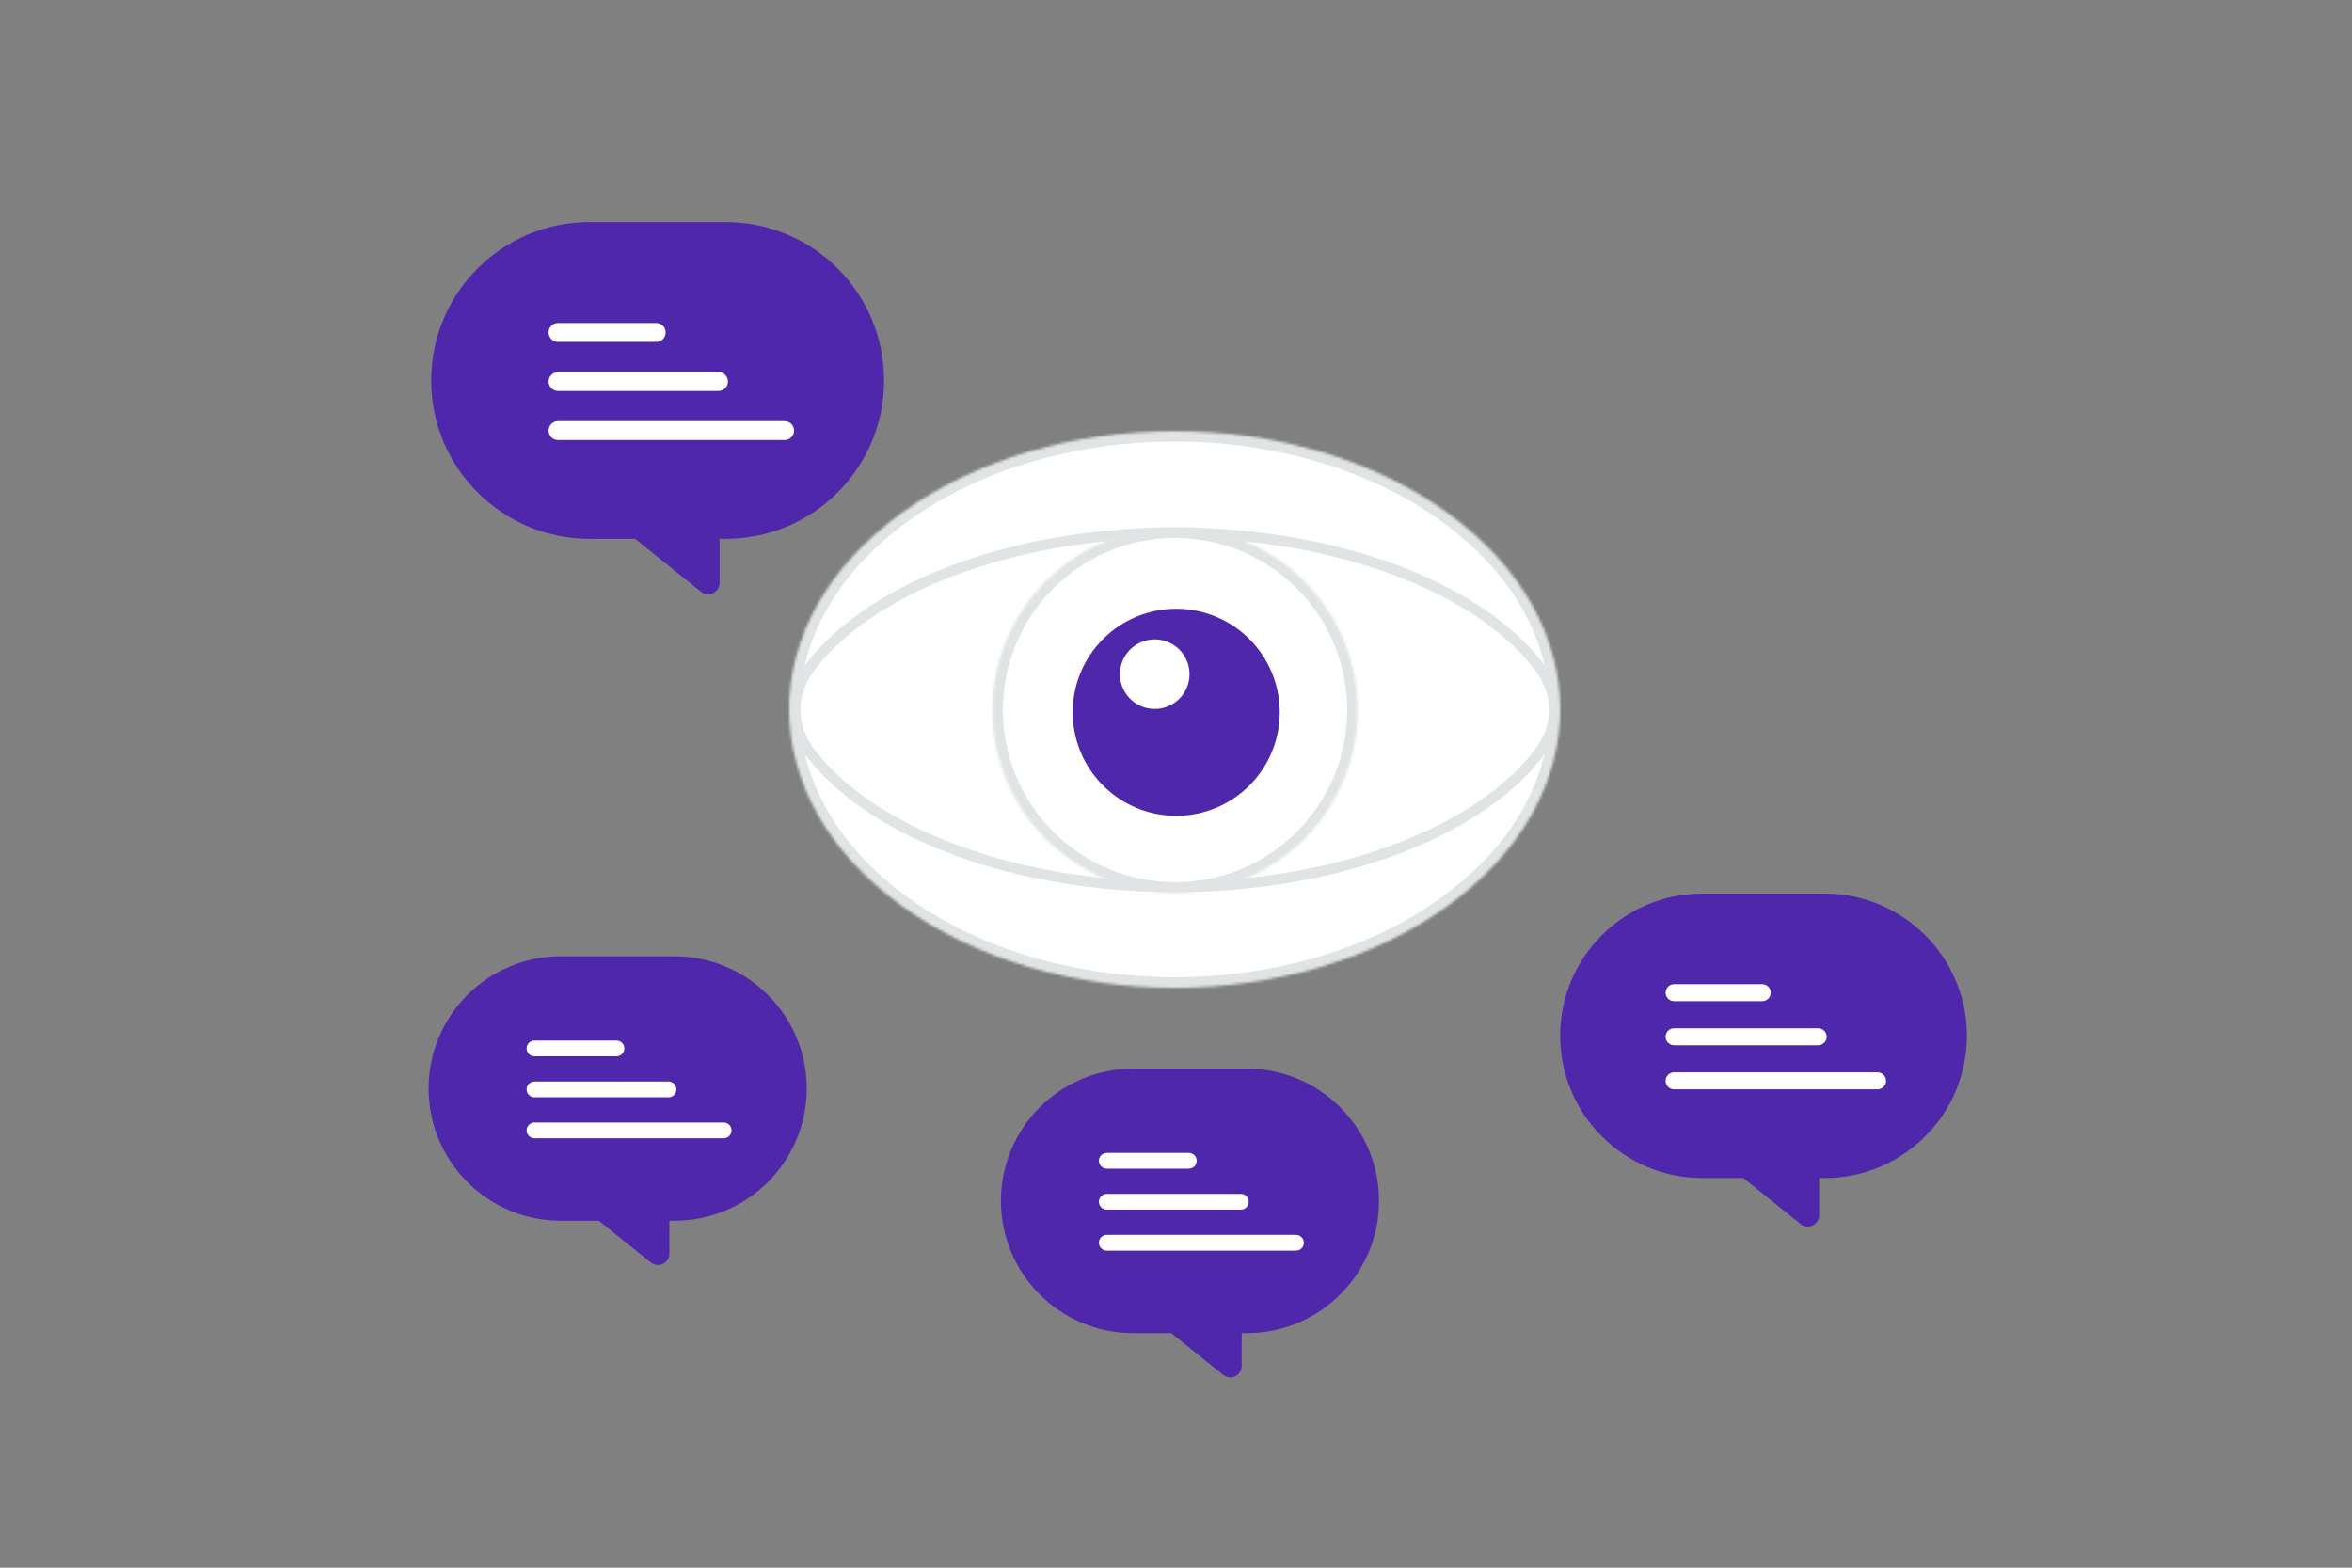 <svg width="900" height="600" viewBox="0 0 900 600" fill="none" xmlns="http://www.w3.org/2000/svg">
<rect x="0" y="0" width="900" height="600" fill="#808080" stroke="none"/>
<g clip-path="url(#clip0_1235_25377)">
<path fill-rule="evenodd" clip-rule="evenodd" d="M338.294 145.615C338.294 112.138 311.156 85 277.679 85H225.615C192.138 85 165 112.138 165 145.615C165 179.091 192.138 206.23 225.615 206.23H243.033L268.224 226.474C271.095 228.781 275.359 226.738 275.359 223.055V206.23H277.679C311.156 206.23 338.294 179.091 338.294 145.615Z" fill="#4F27AA"/>
<path d="M251.103 123.621H213.533C211.538 123.621 209.92 125.238 209.92 127.234C209.92 129.229 211.538 130.846 213.533 130.846H251.103C253.098 130.846 254.716 129.229 254.716 127.234C254.716 125.238 253.098 123.621 251.103 123.621Z" fill="white"/>
<path d="M274.946 142.406H213.533C211.538 142.406 209.92 144.024 209.92 146.019C209.92 148.014 211.538 149.631 213.533 149.631H274.946C276.941 149.631 278.559 148.014 278.559 146.019C278.559 144.024 276.941 142.406 274.946 142.406Z" fill="white"/>
<path d="M300.235 161.191H213.533C211.538 161.191 209.92 162.809 209.92 164.804C209.92 166.799 211.538 168.416 213.533 168.416H300.235C302.23 168.416 303.848 166.799 303.848 164.804C303.848 162.809 302.23 161.191 300.235 161.191Z" fill="white"/>
<path fill-rule="evenodd" clip-rule="evenodd" d="M752.628 396.436C752.628 366.372 728.256 342 698.192 342H651.436C621.372 342 597 366.372 597 396.436C597 426.5 621.372 450.871 651.436 450.871H667.078L688.974 468.468C691.845 470.774 696.108 468.731 696.108 465.049V450.871H698.192C728.256 450.871 752.628 426.5 752.628 396.436Z" fill="#4F27AA"/>
<path d="M674.327 376.684H640.585C638.793 376.684 637.341 378.136 637.341 379.928V379.929C637.341 381.72 638.793 383.173 640.585 383.173H674.327C676.119 383.173 677.571 381.72 677.571 379.929V379.928C677.571 378.136 676.119 376.684 674.327 376.684Z" fill="white"/>
<path d="M695.739 393.555H640.585C638.793 393.555 637.341 395.007 637.341 396.799V396.8C637.341 398.591 638.793 400.044 640.585 400.044H695.739C697.531 400.044 698.983 398.591 698.983 396.8V396.799C698.983 395.007 697.531 393.555 695.739 393.555Z" fill="white"/>
<path d="M718.45 410.426H640.585C638.793 410.426 637.341 411.878 637.341 413.67V413.671C637.341 415.462 638.793 416.915 640.585 416.915H718.45C720.242 416.915 721.694 415.462 721.694 413.671V413.67C721.694 411.878 720.242 410.426 718.45 410.426Z" fill="white"/>
<path fill-rule="evenodd" clip-rule="evenodd" d="M308.692 416.61C308.692 388.659 286.033 366 258.082 366H214.61C186.659 366 164 388.659 164 416.61C164 444.562 186.659 467.221 214.61 467.221H229.153L249.01 483.178C251.88 485.485 256.144 483.441 256.144 479.759V467.221H258.082C286.033 467.221 308.692 444.562 308.692 416.61Z" fill="#4F27AA"/>
<path d="M235.893 398.246H204.522C202.856 398.246 201.506 399.596 201.506 401.262V401.263C201.506 402.929 202.856 404.279 204.522 404.279H235.893C237.559 404.279 238.909 402.929 238.909 401.263V401.262C238.909 399.596 237.559 398.246 235.893 398.246Z" fill="white"/>
<path d="M255.801 413.93H204.522C202.856 413.93 201.506 415.28 201.506 416.946V416.947C201.506 418.612 202.856 419.963 204.522 419.963H255.801C257.467 419.963 258.817 418.612 258.817 416.947V416.946C258.817 415.28 257.467 413.93 255.801 413.93Z" fill="white"/>
<path d="M276.915 429.617H204.522C202.856 429.617 201.506 430.967 201.506 432.633V432.634C201.506 434.3 202.856 435.65 204.522 435.65H276.915C278.581 435.65 279.931 434.3 279.931 432.634V432.633C279.931 430.967 278.581 429.617 276.915 429.617Z" fill="white"/>
<path fill-rule="evenodd" clip-rule="evenodd" d="M527.692 459.61C527.692 431.659 505.033 409 477.081 409H433.61C405.659 409 383 431.659 383 459.61C383 487.562 405.659 510.221 433.61 510.221H448.153L468.01 526.178C470.88 528.485 475.144 526.441 475.144 522.759V510.221H477.081C505.033 510.221 527.692 487.562 527.692 459.61Z" fill="#4F27AA"/>
<path d="M454.893 441.246H423.522C421.856 441.246 420.506 442.596 420.506 444.262V444.263C420.506 445.929 421.856 447.279 423.522 447.279H454.893C456.559 447.279 457.909 445.929 457.909 444.263V444.262C457.909 442.596 456.559 441.246 454.893 441.246Z" fill="white"/>
<path d="M474.801 456.93H423.522C421.856 456.93 420.506 458.28 420.506 459.946V459.947C420.506 461.612 421.856 462.963 423.522 462.963H474.801C476.467 462.963 477.817 461.612 477.817 459.947V459.946C477.817 458.28 476.467 456.93 474.801 456.93Z" fill="white"/>
<path d="M495.915 472.617H423.522C421.856 472.617 420.506 473.967 420.506 475.633V475.634C420.506 477.3 421.856 478.65 423.522 478.65H495.915C497.581 478.65 498.931 477.3 498.931 475.634V475.633C498.931 473.967 497.581 472.617 495.915 472.617Z" fill="white"/>
<mask id="mask0_1235_25377" style="mask-type:alpha" maskUnits="userSpaceOnUse" x="301" y="165" width="297" height="213">
<path fill-rule="evenodd" clip-rule="evenodd" d="M553.798 196.193C611.401 237.784 611.401 305.216 553.798 346.807C496.196 388.398 402.804 388.398 345.202 346.807C287.599 305.216 287.599 237.784 345.202 196.193C402.804 154.602 496.196 154.602 553.798 196.193Z" fill="white"/>
</mask>
<g mask="url(#mask0_1235_25377)">
<path fill-rule="evenodd" clip-rule="evenodd" d="M553.798 196.193C611.401 237.784 611.401 305.216 553.798 346.807C496.196 388.398 402.804 388.398 345.202 346.807C287.599 305.216 287.599 237.784 345.202 196.193C402.804 154.602 496.196 154.602 553.798 196.193Z" fill="white"/>
<path d="M551.457 199.436C579.413 219.622 593 245.754 593 271.5C593 297.246 579.413 323.378 551.457 343.564L556.14 350.05C585.786 328.644 601 300.265 601 271.5C601 242.735 585.786 214.356 556.14 192.95L551.457 199.436ZM551.457 343.564C523.458 363.78 486.571 374 449.5 374C412.429 374 375.542 363.78 347.543 343.564L342.86 350.05C372.464 371.425 411.074 382 449.5 382C487.926 382 526.536 371.425 556.14 350.05L551.457 343.564ZM347.543 343.564C319.587 323.378 306 297.246 306 271.5C306 245.754 319.587 219.622 347.543 199.436L342.86 192.95C313.214 214.356 298 242.735 298 271.5C298 300.265 313.214 328.644 342.86 350.05L347.543 343.564ZM347.543 199.436C375.542 179.22 412.429 169 449.5 169C486.571 169 523.458 179.22 551.457 199.436L556.14 192.95C526.536 171.575 487.926 161 449.5 161C411.074 161 372.464 171.575 342.86 192.95L347.543 199.436Z" fill="#E1E4E5"/>
<path d="M304.274 271.659C304.274 265.617 306.555 259.546 311.131 253.846C335.374 223.645 389.419 203.863 449.527 203.863C509.635 203.863 563.68 223.645 587.923 253.846C592.498 259.546 594.78 265.617 594.78 271.659C594.78 277.7 592.498 283.771 587.923 289.471C563.68 319.673 509.635 339.455 449.527 339.455C389.419 339.455 335.374 319.673 311.131 289.471C306.555 283.771 304.274 277.7 304.274 271.659Z" fill="white" stroke="#E1E4E5" stroke-width="4"/>
</g>
<mask id="mask1_1235_25377" style="mask-type:alpha" maskUnits="userSpaceOnUse" x="379" y="201" width="141" height="141">
<path fill-rule="evenodd" clip-rule="evenodd" d="M499.051 222.373C526.316 249.632 526.316 293.883 499.051 321.189C471.785 348.447 427.523 348.447 400.211 321.189C372.945 293.93 372.945 249.678 400.211 222.373C427.523 195.068 471.762 195.068 499.051 222.373Z" fill="white"/>
</mask>
<g mask="url(#mask1_1235_25377)">
<path fill-rule="evenodd" clip-rule="evenodd" d="M499.051 222.373C526.316 249.632 526.316 293.883 499.051 321.189C471.785 348.447 427.523 348.447 400.211 321.189C372.945 293.93 372.945 249.678 400.211 222.373C427.523 195.068 471.762 195.068 499.051 222.373Z" fill="white"/>
<path d="M499.051 321.19L501.879 324.018L501.881 324.016L499.051 321.19ZM400.211 321.19L397.383 324.018L397.385 324.021L400.211 321.19ZM400.211 222.374L397.383 219.545L397.38 219.548L400.211 222.374ZM496.223 225.203C521.925 250.898 521.928 292.618 496.22 318.363L501.881 324.016C530.705 295.15 530.708 248.367 501.879 219.545L496.223 225.203ZM496.223 318.361C470.521 344.057 428.788 344.06 403.036 318.358L397.385 324.021C426.257 352.837 473.05 352.84 501.879 324.018L496.223 318.361ZM403.039 318.361C377.337 292.666 377.334 250.945 403.041 225.2L397.38 219.548C368.557 248.413 368.553 295.196 397.383 324.018L403.039 318.361ZM403.039 225.203C428.789 199.458 470.496 199.46 496.222 225.202L501.88 219.546C473.029 190.677 426.256 190.679 397.383 219.545L403.039 225.203Z" fill="#E1E4E5"/>
<path fill-rule="evenodd" clip-rule="evenodd" d="M489.7 272.215C489.752 277.451 488.766 282.646 486.799 287.499C484.831 292.352 481.921 296.766 478.237 300.487C474.553 304.209 470.168 307.163 465.335 309.178C460.502 311.194 455.317 312.232 450.081 312.232C444.844 312.232 439.66 311.194 434.827 309.178C429.994 307.162 425.609 304.207 421.925 300.486C418.241 296.765 415.331 292.35 413.364 287.497C411.397 282.644 410.411 277.449 410.464 272.213C410.569 261.775 414.79 251.8 422.208 244.456C429.627 237.111 439.644 232.992 450.083 232.992C460.522 232.992 470.539 237.112 477.957 244.457C485.375 251.801 489.595 261.777 489.7 272.215Z" fill="#4F27AA"/>
<path d="M441.859 271.337C449.211 271.337 455.172 265.377 455.172 258.024C455.172 250.671 449.211 244.711 441.859 244.711C434.506 244.711 428.546 250.671 428.546 258.024C428.546 265.377 434.506 271.337 441.859 271.337Z" fill="white"/>
</g>
</g>
<defs>
<clipPath id="clip0_1235_25377">
<rect width="900" height="600" fill="white"/>
</clipPath>
</defs>
</svg>
